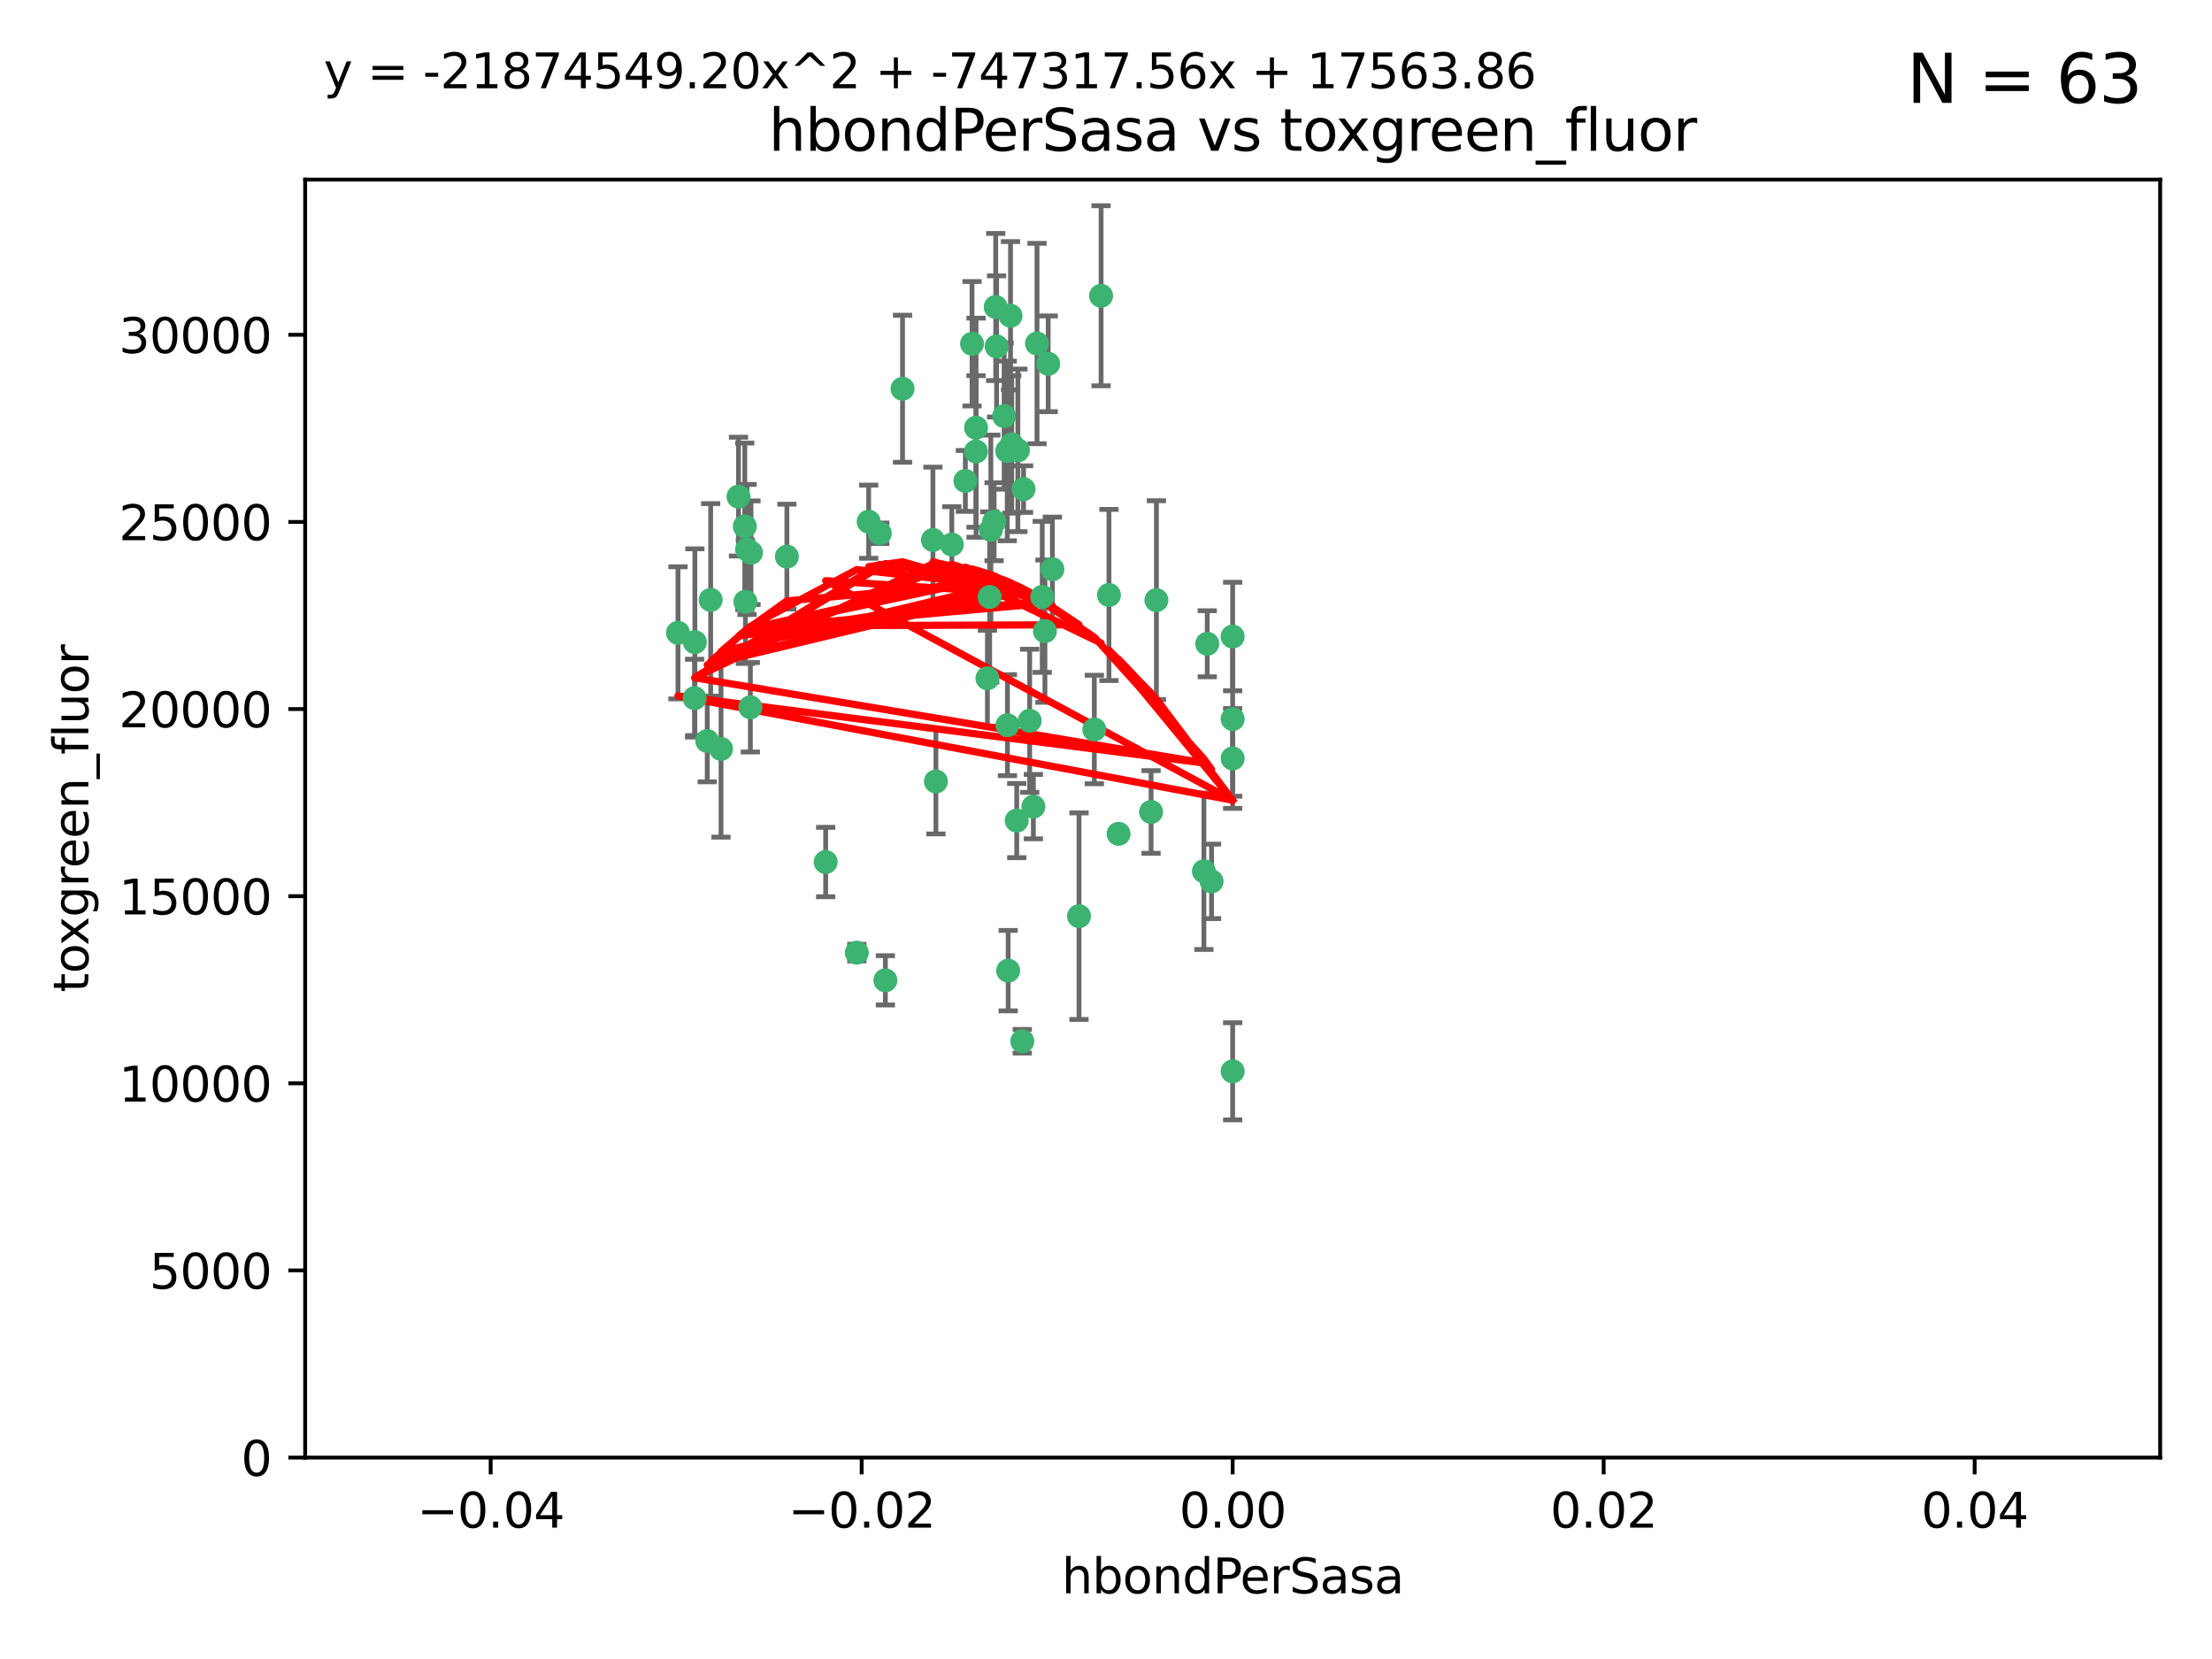<?xml version="1.0" encoding="utf-8" standalone="no"?>
<!DOCTYPE svg PUBLIC "-//W3C//DTD SVG 1.1//EN"
  "http://www.w3.org/Graphics/SVG/1.1/DTD/svg11.dtd">
<svg xmlns:xlink="http://www.w3.org/1999/xlink" width="460.8pt" height="345.6pt" viewBox="0 0 460.8 345.6" xmlns="http://www.w3.org/2000/svg" version="1.1">
 <defs>
  <style type="text/css">*{stroke-linejoin: round; stroke-linecap: butt}</style>
 </defs>
 <g id="figure_1">
  <g id="patch_1">
   <path d="M 0 345.6 
L 460.8 345.6 
L 460.8 0 
L 0 0 
z
" style="fill: #ffffff"/>
  </g>
  <g id="axes_1">
   <g id="patch_2">
    <path d="M 63.571 303.64 
L 450 303.64 
L 450 37.411 
L 63.571 37.411 
z
" style="fill: #ffffff"/>
   </g>
   <g id="PathCollection_1">
    <defs>
     <path id="ma220327f78" d="M 0 1.118 
C 0.297 1.118 0.581 1 0.791 0.791 
C 1 0.581 1.118 0.297 1.118 0 
C 1.118 -0.297 1 -0.581 0.791 -0.791 
C 0.581 -1 0.297 -1.118 0 -1.118 
C -0.297 -1.118 -0.581 -1 -0.791 -0.791 
C -1 -0.581 -1.118 -0.297 -1.118 0 
C -1.118 0.297 -1 0.581 -0.791 0.791 
C -0.581 1 -0.297 1.118 0 1.118 
z
" style="stroke: #3cb371"/>
    </defs>
    <g clip-path="url(#p91a03d8206)">
     <use xlink:href="#ma220327f78" x="207.091" y="108.677" style="fill: #3cb371; stroke: #3cb371"/>
     <use xlink:href="#ma220327f78" x="216.026" y="71.562" style="fill: #3cb371; stroke: #3cb371"/>
     <use xlink:href="#ma220327f78" x="209.184" y="86.676" style="fill: #3cb371; stroke: #3cb371"/>
     <use xlink:href="#ma220327f78" x="217.677" y="131.48" style="fill: #3cb371; stroke: #3cb371"/>
     <use xlink:href="#ma220327f78" x="155.626" y="114.467" style="fill: #3cb371; stroke: #3cb371"/>
     <use xlink:href="#ma220327f78" x="206.411" y="110.38" style="fill: #3cb371; stroke: #3cb371"/>
     <use xlink:href="#ma220327f78" x="203.329" y="89.097" style="fill: #3cb371; stroke: #3cb371"/>
     <use xlink:href="#ma220327f78" x="180.96" y="108.676" style="fill: #3cb371; stroke: #3cb371"/>
     <use xlink:href="#ma220327f78" x="188.017" y="80.98" style="fill: #3cb371; stroke: #3cb371"/>
     <use xlink:href="#ma220327f78" x="218.359" y="75.786" style="fill: #3cb371; stroke: #3cb371"/>
     <use xlink:href="#ma220327f78" x="155.286" y="125.356" style="fill: #3cb371; stroke: #3cb371"/>
     <use xlink:href="#ma220327f78" x="207.613" y="72.167" style="fill: #3cb371; stroke: #3cb371"/>
     <use xlink:href="#ma220327f78" x="203.319" y="94.046" style="fill: #3cb371; stroke: #3cb371"/>
     <use xlink:href="#ma220327f78" x="210.508" y="65.773" style="fill: #3cb371; stroke: #3cb371"/>
     <use xlink:href="#ma220327f78" x="150.202" y="156.019" style="fill: #3cb371; stroke: #3cb371"/>
     <use xlink:href="#ma220327f78" x="156.315" y="147.335" style="fill: #3cb371; stroke: #3cb371"/>
     <use xlink:href="#ma220327f78" x="148.044" y="124.965" style="fill: #3cb371; stroke: #3cb371"/>
     <use xlink:href="#ma220327f78" x="198.284" y="113.441" style="fill: #3cb371; stroke: #3cb371"/>
     <use xlink:href="#ma220327f78" x="209.828" y="93.933" style="fill: #3cb371; stroke: #3cb371"/>
     <use xlink:href="#ma220327f78" x="163.922" y="115.953" style="fill: #3cb371; stroke: #3cb371"/>
     <use xlink:href="#ma220327f78" x="155.154" y="109.646" style="fill: #3cb371; stroke: #3cb371"/>
     <use xlink:href="#ma220327f78" x="153.844" y="103.453" style="fill: #3cb371; stroke: #3cb371"/>
     <use xlink:href="#ma220327f78" x="214.498" y="150.153" style="fill: #3cb371; stroke: #3cb371"/>
     <use xlink:href="#ma220327f78" x="212.043" y="93.812" style="fill: #3cb371; stroke: #3cb371"/>
     <use xlink:href="#ma220327f78" x="206.164" y="124.367" style="fill: #3cb371; stroke: #3cb371"/>
     <use xlink:href="#ma220327f78" x="211.807" y="170.94" style="fill: #3cb371; stroke: #3cb371"/>
     <use xlink:href="#ma220327f78" x="201.107" y="100.184" style="fill: #3cb371; stroke: #3cb371"/>
     <use xlink:href="#ma220327f78" x="219.231" y="118.577" style="fill: #3cb371; stroke: #3cb371"/>
     <use xlink:href="#ma220327f78" x="210.768" y="92.588" style="fill: #3cb371; stroke: #3cb371"/>
     <use xlink:href="#ma220327f78" x="147.329" y="154.361" style="fill: #3cb371; stroke: #3cb371"/>
     <use xlink:href="#ma220327f78" x="213.226" y="101.886" style="fill: #3cb371; stroke: #3cb371"/>
     <use xlink:href="#ma220327f78" x="217.118" y="124.337" style="fill: #3cb371; stroke: #3cb371"/>
     <use xlink:href="#ma220327f78" x="207.427" y="63.953" style="fill: #3cb371; stroke: #3cb371"/>
     <use xlink:href="#ma220327f78" x="202.496" y="71.61" style="fill: #3cb371; stroke: #3cb371"/>
     <use xlink:href="#ma220327f78" x="209.868" y="151.067" style="fill: #3cb371; stroke: #3cb371"/>
     <use xlink:href="#ma220327f78" x="210.018" y="202.203" style="fill: #3cb371; stroke: #3cb371"/>
     <use xlink:href="#ma220327f78" x="184.442" y="204.22" style="fill: #3cb371; stroke: #3cb371"/>
     <use xlink:href="#ma220327f78" x="144.756" y="133.776" style="fill: #3cb371; stroke: #3cb371"/>
     <use xlink:href="#ma220327f78" x="183.273" y="111.087" style="fill: #3cb371; stroke: #3cb371"/>
     <use xlink:href="#ma220327f78" x="205.698" y="141.297" style="fill: #3cb371; stroke: #3cb371"/>
     <use xlink:href="#ma220327f78" x="194.344" y="112.487" style="fill: #3cb371; stroke: #3cb371"/>
     <use xlink:href="#ma220327f78" x="229.376" y="61.614" style="fill: #3cb371; stroke: #3cb371"/>
     <use xlink:href="#ma220327f78" x="194.968" y="162.792" style="fill: #3cb371; stroke: #3cb371"/>
     <use xlink:href="#ma220327f78" x="144.699" y="145.439" style="fill: #3cb371; stroke: #3cb371"/>
     <use xlink:href="#ma220327f78" x="251.49" y="134.104" style="fill: #3cb371; stroke: #3cb371"/>
     <use xlink:href="#ma220327f78" x="141.236" y="131.829" style="fill: #3cb371; stroke: #3cb371"/>
     <use xlink:href="#ma220327f78" x="256.786" y="132.603" style="fill: #3cb371; stroke: #3cb371"/>
     <use xlink:href="#ma220327f78" x="172.003" y="179.579" style="fill: #3cb371; stroke: #3cb371"/>
     <use xlink:href="#ma220327f78" x="215.269" y="168.036" style="fill: #3cb371; stroke: #3cb371"/>
     <use xlink:href="#ma220327f78" x="224.78" y="190.856" style="fill: #3cb371; stroke: #3cb371"/>
     <use xlink:href="#ma220327f78" x="156.447" y="115.142" style="fill: #3cb371; stroke: #3cb371"/>
     <use xlink:href="#ma220327f78" x="178.492" y="198.449" style="fill: #3cb371; stroke: #3cb371"/>
     <use xlink:href="#ma220327f78" x="212.966" y="216.908" style="fill: #3cb371; stroke: #3cb371"/>
     <use xlink:href="#ma220327f78" x="227.97" y="151.97" style="fill: #3cb371; stroke: #3cb371"/>
     <use xlink:href="#ma220327f78" x="250.795" y="181.494" style="fill: #3cb371; stroke: #3cb371"/>
     <use xlink:href="#ma220327f78" x="252.392" y="183.606" style="fill: #3cb371; stroke: #3cb371"/>
     <use xlink:href="#ma220327f78" x="233.017" y="173.704" style="fill: #3cb371; stroke: #3cb371"/>
     <use xlink:href="#ma220327f78" x="240.902" y="125.024" style="fill: #3cb371; stroke: #3cb371"/>
     <use xlink:href="#ma220327f78" x="256.786" y="223.176" style="fill: #3cb371; stroke: #3cb371"/>
     <use xlink:href="#ma220327f78" x="256.786" y="149.795" style="fill: #3cb371; stroke: #3cb371"/>
     <use xlink:href="#ma220327f78" x="231.015" y="123.943" style="fill: #3cb371; stroke: #3cb371"/>
     <use xlink:href="#ma220327f78" x="239.788" y="169.147" style="fill: #3cb371; stroke: #3cb371"/>
     <use xlink:href="#ma220327f78" x="256.786" y="157.999" style="fill: #3cb371; stroke: #3cb371"/>
    </g>
   </g>
   <g id="matplotlib.axis_1">
    <g id="xtick_1">
     <g id="line2d_1">
      <defs>
       <path id="m012c0d1132" d="M 0 0 
L 0 3.5 
" style="stroke: #000000; stroke-width: 0.8"/>
      </defs>
      <g>
       <use xlink:href="#m012c0d1132" x="102.214" y="303.64" style="stroke: #000000; stroke-width: 0.8"/>
      </g>
     </g>
     <g id="text_1">
      <!-- −0.04 -->
      <g transform="translate(86.891 318.238)scale(0.1 -0.1)">
       <defs>
        <path id="DejaVuSans-2212" d="M 678 2272 
L 4684 2272 
L 4684 1741 
L 678 1741 
L 678 2272 
z
" transform="scale(0.016)"/>
        <path id="DejaVuSans-30" d="M 2034 4250 
Q 1547 4250 1301 3770 
Q 1056 3291 1056 2328 
Q 1056 1369 1301 889 
Q 1547 409 2034 409 
Q 2525 409 2770 889 
Q 3016 1369 3016 2328 
Q 3016 3291 2770 3770 
Q 2525 4250 2034 4250 
z
M 2034 4750 
Q 2819 4750 3233 4129 
Q 3647 3509 3647 2328 
Q 3647 1150 3233 529 
Q 2819 -91 2034 -91 
Q 1250 -91 836 529 
Q 422 1150 422 2328 
Q 422 3509 836 4129 
Q 1250 4750 2034 4750 
z
" transform="scale(0.016)"/>
        <path id="DejaVuSans-2e" d="M 684 794 
L 1344 794 
L 1344 0 
L 684 0 
L 684 794 
z
" transform="scale(0.016)"/>
        <path id="DejaVuSans-34" d="M 2419 4116 
L 825 1625 
L 2419 1625 
L 2419 4116 
z
M 2253 4666 
L 3047 4666 
L 3047 1625 
L 3713 1625 
L 3713 1100 
L 3047 1100 
L 3047 0 
L 2419 0 
L 2419 1100 
L 313 1100 
L 313 1709 
L 2253 4666 
z
" transform="scale(0.016)"/>
       </defs>
       <use xlink:href="#DejaVuSans-2212"/>
       <use xlink:href="#DejaVuSans-30" x="83.789"/>
       <use xlink:href="#DejaVuSans-2e" x="147.412"/>
       <use xlink:href="#DejaVuSans-30" x="179.199"/>
       <use xlink:href="#DejaVuSans-34" x="242.822"/>
      </g>
     </g>
    </g>
    <g id="xtick_2">
     <g id="line2d_2">
      <g>
       <use xlink:href="#m012c0d1132" x="179.5" y="303.64" style="stroke: #000000; stroke-width: 0.8"/>
      </g>
     </g>
     <g id="text_2">
      <!-- −0.02 -->
      <g transform="translate(164.177 318.238)scale(0.1 -0.1)">
       <defs>
        <path id="DejaVuSans-32" d="M 1228 531 
L 3431 531 
L 3431 0 
L 469 0 
L 469 531 
Q 828 903 1448 1529 
Q 2069 2156 2228 2338 
Q 2531 2678 2651 2914 
Q 2772 3150 2772 3378 
Q 2772 3750 2511 3984 
Q 2250 4219 1831 4219 
Q 1534 4219 1204 4116 
Q 875 4013 500 3803 
L 500 4441 
Q 881 4594 1212 4672 
Q 1544 4750 1819 4750 
Q 2544 4750 2975 4387 
Q 3406 4025 3406 3419 
Q 3406 3131 3298 2873 
Q 3191 2616 2906 2266 
Q 2828 2175 2409 1742 
Q 1991 1309 1228 531 
z
" transform="scale(0.016)"/>
       </defs>
       <use xlink:href="#DejaVuSans-2212"/>
       <use xlink:href="#DejaVuSans-30" x="83.789"/>
       <use xlink:href="#DejaVuSans-2e" x="147.412"/>
       <use xlink:href="#DejaVuSans-30" x="179.199"/>
       <use xlink:href="#DejaVuSans-32" x="242.822"/>
      </g>
     </g>
    </g>
    <g id="xtick_3">
     <g id="line2d_3">
      <g>
       <use xlink:href="#m012c0d1132" x="256.786" y="303.64" style="stroke: #000000; stroke-width: 0.8"/>
      </g>
     </g>
     <g id="text_3">
      <!-- 0.00 -->
      <g transform="translate(245.653 318.238)scale(0.1 -0.1)">
       <use xlink:href="#DejaVuSans-30"/>
       <use xlink:href="#DejaVuSans-2e" x="63.623"/>
       <use xlink:href="#DejaVuSans-30" x="95.41"/>
       <use xlink:href="#DejaVuSans-30" x="159.033"/>
      </g>
     </g>
    </g>
    <g id="xtick_4">
     <g id="line2d_4">
      <g>
       <use xlink:href="#m012c0d1132" x="334.071" y="303.64" style="stroke: #000000; stroke-width: 0.8"/>
      </g>
     </g>
     <g id="text_4">
      <!-- 0.02 -->
      <g transform="translate(322.939 318.238)scale(0.1 -0.1)">
       <use xlink:href="#DejaVuSans-30"/>
       <use xlink:href="#DejaVuSans-2e" x="63.623"/>
       <use xlink:href="#DejaVuSans-30" x="95.41"/>
       <use xlink:href="#DejaVuSans-32" x="159.033"/>
      </g>
     </g>
    </g>
    <g id="xtick_5">
     <g id="line2d_5">
      <g>
       <use xlink:href="#m012c0d1132" x="411.357" y="303.64" style="stroke: #000000; stroke-width: 0.8"/>
      </g>
     </g>
     <g id="text_5">
      <!-- 0.04 -->
      <g transform="translate(400.224 318.238)scale(0.1 -0.1)">
       <use xlink:href="#DejaVuSans-30"/>
       <use xlink:href="#DejaVuSans-2e" x="63.623"/>
       <use xlink:href="#DejaVuSans-30" x="95.41"/>
       <use xlink:href="#DejaVuSans-34" x="159.033"/>
      </g>
     </g>
    </g>
    <g id="text_6">
     <!-- hbondPerSasa -->
     <g transform="translate(221.168 331.917)scale(0.1 -0.1)">
      <defs>
       <path id="DejaVuSans-68" d="M 3513 2113 
L 3513 0 
L 2938 0 
L 2938 2094 
Q 2938 2591 2744 2837 
Q 2550 3084 2163 3084 
Q 1697 3084 1428 2787 
Q 1159 2491 1159 1978 
L 1159 0 
L 581 0 
L 581 4863 
L 1159 4863 
L 1159 2956 
Q 1366 3272 1645 3428 
Q 1925 3584 2291 3584 
Q 2894 3584 3203 3211 
Q 3513 2838 3513 2113 
z
" transform="scale(0.016)"/>
       <path id="DejaVuSans-62" d="M 3116 1747 
Q 3116 2381 2855 2742 
Q 2594 3103 2138 3103 
Q 1681 3103 1420 2742 
Q 1159 2381 1159 1747 
Q 1159 1113 1420 752 
Q 1681 391 2138 391 
Q 2594 391 2855 752 
Q 3116 1113 3116 1747 
z
M 1159 2969 
Q 1341 3281 1617 3432 
Q 1894 3584 2278 3584 
Q 2916 3584 3314 3078 
Q 3713 2572 3713 1747 
Q 3713 922 3314 415 
Q 2916 -91 2278 -91 
Q 1894 -91 1617 61 
Q 1341 213 1159 525 
L 1159 0 
L 581 0 
L 581 4863 
L 1159 4863 
L 1159 2969 
z
" transform="scale(0.016)"/>
       <path id="DejaVuSans-6f" d="M 1959 3097 
Q 1497 3097 1228 2736 
Q 959 2375 959 1747 
Q 959 1119 1226 758 
Q 1494 397 1959 397 
Q 2419 397 2687 759 
Q 2956 1122 2956 1747 
Q 2956 2369 2687 2733 
Q 2419 3097 1959 3097 
z
M 1959 3584 
Q 2709 3584 3137 3096 
Q 3566 2609 3566 1747 
Q 3566 888 3137 398 
Q 2709 -91 1959 -91 
Q 1206 -91 779 398 
Q 353 888 353 1747 
Q 353 2609 779 3096 
Q 1206 3584 1959 3584 
z
" transform="scale(0.016)"/>
       <path id="DejaVuSans-6e" d="M 3513 2113 
L 3513 0 
L 2938 0 
L 2938 2094 
Q 2938 2591 2744 2837 
Q 2550 3084 2163 3084 
Q 1697 3084 1428 2787 
Q 1159 2491 1159 1978 
L 1159 0 
L 581 0 
L 581 3500 
L 1159 3500 
L 1159 2956 
Q 1366 3272 1645 3428 
Q 1925 3584 2291 3584 
Q 2894 3584 3203 3211 
Q 3513 2838 3513 2113 
z
" transform="scale(0.016)"/>
       <path id="DejaVuSans-64" d="M 2906 2969 
L 2906 4863 
L 3481 4863 
L 3481 0 
L 2906 0 
L 2906 525 
Q 2725 213 2448 61 
Q 2172 -91 1784 -91 
Q 1150 -91 751 415 
Q 353 922 353 1747 
Q 353 2572 751 3078 
Q 1150 3584 1784 3584 
Q 2172 3584 2448 3432 
Q 2725 3281 2906 2969 
z
M 947 1747 
Q 947 1113 1208 752 
Q 1469 391 1925 391 
Q 2381 391 2643 752 
Q 2906 1113 2906 1747 
Q 2906 2381 2643 2742 
Q 2381 3103 1925 3103 
Q 1469 3103 1208 2742 
Q 947 2381 947 1747 
z
" transform="scale(0.016)"/>
       <path id="DejaVuSans-50" d="M 1259 4147 
L 1259 2394 
L 2053 2394 
Q 2494 2394 2734 2622 
Q 2975 2850 2975 3272 
Q 2975 3691 2734 3919 
Q 2494 4147 2053 4147 
L 1259 4147 
z
M 628 4666 
L 2053 4666 
Q 2838 4666 3239 4311 
Q 3641 3956 3641 3272 
Q 3641 2581 3239 2228 
Q 2838 1875 2053 1875 
L 1259 1875 
L 1259 0 
L 628 0 
L 628 4666 
z
" transform="scale(0.016)"/>
       <path id="DejaVuSans-65" d="M 3597 1894 
L 3597 1613 
L 953 1613 
Q 991 1019 1311 708 
Q 1631 397 2203 397 
Q 2534 397 2845 478 
Q 3156 559 3463 722 
L 3463 178 
Q 3153 47 2828 -22 
Q 2503 -91 2169 -91 
Q 1331 -91 842 396 
Q 353 884 353 1716 
Q 353 2575 817 3079 
Q 1281 3584 2069 3584 
Q 2775 3584 3186 3129 
Q 3597 2675 3597 1894 
z
M 3022 2063 
Q 3016 2534 2758 2815 
Q 2500 3097 2075 3097 
Q 1594 3097 1305 2825 
Q 1016 2553 972 2059 
L 3022 2063 
z
" transform="scale(0.016)"/>
       <path id="DejaVuSans-72" d="M 2631 2963 
Q 2534 3019 2420 3045 
Q 2306 3072 2169 3072 
Q 1681 3072 1420 2755 
Q 1159 2438 1159 1844 
L 1159 0 
L 581 0 
L 581 3500 
L 1159 3500 
L 1159 2956 
Q 1341 3275 1631 3429 
Q 1922 3584 2338 3584 
Q 2397 3584 2469 3576 
Q 2541 3569 2628 3553 
L 2631 2963 
z
" transform="scale(0.016)"/>
       <path id="DejaVuSans-53" d="M 3425 4513 
L 3425 3897 
Q 3066 4069 2747 4153 
Q 2428 4238 2131 4238 
Q 1616 4238 1336 4038 
Q 1056 3838 1056 3469 
Q 1056 3159 1242 3001 
Q 1428 2844 1947 2747 
L 2328 2669 
Q 3034 2534 3370 2195 
Q 3706 1856 3706 1288 
Q 3706 609 3251 259 
Q 2797 -91 1919 -91 
Q 1588 -91 1214 -16 
Q 841 59 441 206 
L 441 856 
Q 825 641 1194 531 
Q 1563 422 1919 422 
Q 2459 422 2753 634 
Q 3047 847 3047 1241 
Q 3047 1584 2836 1778 
Q 2625 1972 2144 2069 
L 1759 2144 
Q 1053 2284 737 2584 
Q 422 2884 422 3419 
Q 422 4038 858 4394 
Q 1294 4750 2059 4750 
Q 2388 4750 2728 4690 
Q 3069 4631 3425 4513 
z
" transform="scale(0.016)"/>
       <path id="DejaVuSans-61" d="M 2194 1759 
Q 1497 1759 1228 1600 
Q 959 1441 959 1056 
Q 959 750 1161 570 
Q 1363 391 1709 391 
Q 2188 391 2477 730 
Q 2766 1069 2766 1631 
L 2766 1759 
L 2194 1759 
z
M 3341 1997 
L 3341 0 
L 2766 0 
L 2766 531 
Q 2569 213 2275 61 
Q 1981 -91 1556 -91 
Q 1019 -91 701 211 
Q 384 513 384 1019 
Q 384 1609 779 1909 
Q 1175 2209 1959 2209 
L 2766 2209 
L 2766 2266 
Q 2766 2663 2505 2880 
Q 2244 3097 1772 3097 
Q 1472 3097 1187 3025 
Q 903 2953 641 2809 
L 641 3341 
Q 956 3463 1253 3523 
Q 1550 3584 1831 3584 
Q 2591 3584 2966 3190 
Q 3341 2797 3341 1997 
z
" transform="scale(0.016)"/>
       <path id="DejaVuSans-73" d="M 2834 3397 
L 2834 2853 
Q 2591 2978 2328 3040 
Q 2066 3103 1784 3103 
Q 1356 3103 1142 2972 
Q 928 2841 928 2578 
Q 928 2378 1081 2264 
Q 1234 2150 1697 2047 
L 1894 2003 
Q 2506 1872 2764 1633 
Q 3022 1394 3022 966 
Q 3022 478 2636 193 
Q 2250 -91 1575 -91 
Q 1294 -91 989 -36 
Q 684 19 347 128 
L 347 722 
Q 666 556 975 473 
Q 1284 391 1588 391 
Q 1994 391 2212 530 
Q 2431 669 2431 922 
Q 2431 1156 2273 1281 
Q 2116 1406 1581 1522 
L 1381 1569 
Q 847 1681 609 1914 
Q 372 2147 372 2553 
Q 372 3047 722 3315 
Q 1072 3584 1716 3584 
Q 2034 3584 2315 3537 
Q 2597 3491 2834 3397 
z
" transform="scale(0.016)"/>
      </defs>
      <use xlink:href="#DejaVuSans-68"/>
      <use xlink:href="#DejaVuSans-62" x="63.379"/>
      <use xlink:href="#DejaVuSans-6f" x="126.855"/>
      <use xlink:href="#DejaVuSans-6e" x="188.037"/>
      <use xlink:href="#DejaVuSans-64" x="251.416"/>
      <use xlink:href="#DejaVuSans-50" x="314.893"/>
      <use xlink:href="#DejaVuSans-65" x="371.57"/>
      <use xlink:href="#DejaVuSans-72" x="433.094"/>
      <use xlink:href="#DejaVuSans-53" x="474.207"/>
      <use xlink:href="#DejaVuSans-61" x="537.684"/>
      <use xlink:href="#DejaVuSans-73" x="598.963"/>
      <use xlink:href="#DejaVuSans-61" x="651.062"/>
     </g>
    </g>
   </g>
   <g id="matplotlib.axis_2">
    <g id="ytick_1">
     <g id="line2d_6">
      <defs>
       <path id="m61d5df1079" d="M 0 0 
L -3.5 0 
" style="stroke: #000000; stroke-width: 0.8"/>
      </defs>
      <g>
       <use xlink:href="#m61d5df1079" x="63.571" y="303.64" style="stroke: #000000; stroke-width: 0.8"/>
      </g>
     </g>
     <g id="text_7">
      <!-- 0 -->
      <g transform="translate(50.209 307.439)scale(0.1 -0.1)">
       <use xlink:href="#DejaVuSans-30"/>
      </g>
     </g>
    </g>
    <g id="ytick_2">
     <g id="line2d_7">
      <g>
       <use xlink:href="#m61d5df1079" x="63.571" y="264.657" style="stroke: #000000; stroke-width: 0.8"/>
      </g>
     </g>
     <g id="text_8">
      <!-- 5000 -->
      <g transform="translate(31.121 268.457)scale(0.1 -0.1)">
       <defs>
        <path id="DejaVuSans-35" d="M 691 4666 
L 3169 4666 
L 3169 4134 
L 1269 4134 
L 1269 2991 
Q 1406 3038 1543 3061 
Q 1681 3084 1819 3084 
Q 2600 3084 3056 2656 
Q 3513 2228 3513 1497 
Q 3513 744 3044 326 
Q 2575 -91 1722 -91 
Q 1428 -91 1123 -41 
Q 819 9 494 109 
L 494 744 
Q 775 591 1075 516 
Q 1375 441 1709 441 
Q 2250 441 2565 725 
Q 2881 1009 2881 1497 
Q 2881 1984 2565 2268 
Q 2250 2553 1709 2553 
Q 1456 2553 1204 2497 
Q 953 2441 691 2322 
L 691 4666 
z
" transform="scale(0.016)"/>
       </defs>
       <use xlink:href="#DejaVuSans-35"/>
       <use xlink:href="#DejaVuSans-30" x="63.623"/>
       <use xlink:href="#DejaVuSans-30" x="127.246"/>
       <use xlink:href="#DejaVuSans-30" x="190.869"/>
      </g>
     </g>
    </g>
    <g id="ytick_3">
     <g id="line2d_8">
      <g>
       <use xlink:href="#m61d5df1079" x="63.571" y="225.675" style="stroke: #000000; stroke-width: 0.8"/>
      </g>
     </g>
     <g id="text_9">
      <!-- 10000 -->
      <g transform="translate(24.759 229.474)scale(0.1 -0.1)">
       <defs>
        <path id="DejaVuSans-31" d="M 794 531 
L 1825 531 
L 1825 4091 
L 703 3866 
L 703 4441 
L 1819 4666 
L 2450 4666 
L 2450 531 
L 3481 531 
L 3481 0 
L 794 0 
L 794 531 
z
" transform="scale(0.016)"/>
       </defs>
       <use xlink:href="#DejaVuSans-31"/>
       <use xlink:href="#DejaVuSans-30" x="63.623"/>
       <use xlink:href="#DejaVuSans-30" x="127.246"/>
       <use xlink:href="#DejaVuSans-30" x="190.869"/>
       <use xlink:href="#DejaVuSans-30" x="254.492"/>
      </g>
     </g>
    </g>
    <g id="ytick_4">
     <g id="line2d_9">
      <g>
       <use xlink:href="#m61d5df1079" x="63.571" y="186.692" style="stroke: #000000; stroke-width: 0.8"/>
      </g>
     </g>
     <g id="text_10">
      <!-- 15000 -->
      <g transform="translate(24.759 190.492)scale(0.1 -0.1)">
       <use xlink:href="#DejaVuSans-31"/>
       <use xlink:href="#DejaVuSans-35" x="63.623"/>
       <use xlink:href="#DejaVuSans-30" x="127.246"/>
       <use xlink:href="#DejaVuSans-30" x="190.869"/>
       <use xlink:href="#DejaVuSans-30" x="254.492"/>
      </g>
     </g>
    </g>
    <g id="ytick_5">
     <g id="line2d_10">
      <g>
       <use xlink:href="#m61d5df1079" x="63.571" y="147.71" style="stroke: #000000; stroke-width: 0.8"/>
      </g>
     </g>
     <g id="text_11">
      <!-- 20000 -->
      <g transform="translate(24.759 151.509)scale(0.1 -0.1)">
       <use xlink:href="#DejaVuSans-32"/>
       <use xlink:href="#DejaVuSans-30" x="63.623"/>
       <use xlink:href="#DejaVuSans-30" x="127.246"/>
       <use xlink:href="#DejaVuSans-30" x="190.869"/>
       <use xlink:href="#DejaVuSans-30" x="254.492"/>
      </g>
     </g>
    </g>
    <g id="ytick_6">
     <g id="line2d_11">
      <g>
       <use xlink:href="#m61d5df1079" x="63.571" y="108.727" style="stroke: #000000; stroke-width: 0.8"/>
      </g>
     </g>
     <g id="text_12">
      <!-- 25000 -->
      <g transform="translate(24.759 112.527)scale(0.1 -0.1)">
       <use xlink:href="#DejaVuSans-32"/>
       <use xlink:href="#DejaVuSans-35" x="63.623"/>
       <use xlink:href="#DejaVuSans-30" x="127.246"/>
       <use xlink:href="#DejaVuSans-30" x="190.869"/>
       <use xlink:href="#DejaVuSans-30" x="254.492"/>
      </g>
     </g>
    </g>
    <g id="ytick_7">
     <g id="line2d_12">
      <g>
       <use xlink:href="#m61d5df1079" x="63.571" y="69.745" style="stroke: #000000; stroke-width: 0.8"/>
      </g>
     </g>
     <g id="text_13">
      <!-- 30000 -->
      <g transform="translate(24.759 73.544)scale(0.1 -0.1)">
       <defs>
        <path id="DejaVuSans-33" d="M 2597 2516 
Q 3050 2419 3304 2112 
Q 3559 1806 3559 1356 
Q 3559 666 3084 287 
Q 2609 -91 1734 -91 
Q 1441 -91 1130 -33 
Q 819 25 488 141 
L 488 750 
Q 750 597 1062 519 
Q 1375 441 1716 441 
Q 2309 441 2620 675 
Q 2931 909 2931 1356 
Q 2931 1769 2642 2001 
Q 2353 2234 1838 2234 
L 1294 2234 
L 1294 2753 
L 1863 2753 
Q 2328 2753 2575 2939 
Q 2822 3125 2822 3475 
Q 2822 3834 2567 4026 
Q 2313 4219 1838 4219 
Q 1578 4219 1281 4162 
Q 984 4106 628 3988 
L 628 4550 
Q 988 4650 1302 4700 
Q 1616 4750 1894 4750 
Q 2613 4750 3031 4423 
Q 3450 4097 3450 3541 
Q 3450 3153 3228 2886 
Q 3006 2619 2597 2516 
z
" transform="scale(0.016)"/>
       </defs>
       <use xlink:href="#DejaVuSans-33"/>
       <use xlink:href="#DejaVuSans-30" x="63.623"/>
       <use xlink:href="#DejaVuSans-30" x="127.246"/>
       <use xlink:href="#DejaVuSans-30" x="190.869"/>
       <use xlink:href="#DejaVuSans-30" x="254.492"/>
      </g>
     </g>
    </g>
    <g id="text_14">
     <!-- toxgreen_fluor -->
     <g transform="translate(18.401 206.72)rotate(-90)scale(0.1 -0.1)">
      <defs>
       <path id="DejaVuSans-74" d="M 1172 4494 
L 1172 3500 
L 2356 3500 
L 2356 3053 
L 1172 3053 
L 1172 1153 
Q 1172 725 1289 603 
Q 1406 481 1766 481 
L 2356 481 
L 2356 0 
L 1766 0 
Q 1100 0 847 248 
Q 594 497 594 1153 
L 594 3053 
L 172 3053 
L 172 3500 
L 594 3500 
L 594 4494 
L 1172 4494 
z
" transform="scale(0.016)"/>
       <path id="DejaVuSans-78" d="M 3513 3500 
L 2247 1797 
L 3578 0 
L 2900 0 
L 1881 1375 
L 863 0 
L 184 0 
L 1544 1831 
L 300 3500 
L 978 3500 
L 1906 2253 
L 2834 3500 
L 3513 3500 
z
" transform="scale(0.016)"/>
       <path id="DejaVuSans-67" d="M 2906 1791 
Q 2906 2416 2648 2759 
Q 2391 3103 1925 3103 
Q 1463 3103 1205 2759 
Q 947 2416 947 1791 
Q 947 1169 1205 825 
Q 1463 481 1925 481 
Q 2391 481 2648 825 
Q 2906 1169 2906 1791 
z
M 3481 434 
Q 3481 -459 3084 -895 
Q 2688 -1331 1869 -1331 
Q 1566 -1331 1297 -1286 
Q 1028 -1241 775 -1147 
L 775 -588 
Q 1028 -725 1275 -790 
Q 1522 -856 1778 -856 
Q 2344 -856 2625 -561 
Q 2906 -266 2906 331 
L 2906 616 
Q 2728 306 2450 153 
Q 2172 0 1784 0 
Q 1141 0 747 490 
Q 353 981 353 1791 
Q 353 2603 747 3093 
Q 1141 3584 1784 3584 
Q 2172 3584 2450 3431 
Q 2728 3278 2906 2969 
L 2906 3500 
L 3481 3500 
L 3481 434 
z
" transform="scale(0.016)"/>
       <path id="DejaVuSans-5f" d="M 3263 -1063 
L 3263 -1509 
L -63 -1509 
L -63 -1063 
L 3263 -1063 
z
" transform="scale(0.016)"/>
       <path id="DejaVuSans-66" d="M 2375 4863 
L 2375 4384 
L 1825 4384 
Q 1516 4384 1395 4259 
Q 1275 4134 1275 3809 
L 1275 3500 
L 2222 3500 
L 2222 3053 
L 1275 3053 
L 1275 0 
L 697 0 
L 697 3053 
L 147 3053 
L 147 3500 
L 697 3500 
L 697 3744 
Q 697 4328 969 4595 
Q 1241 4863 1831 4863 
L 2375 4863 
z
" transform="scale(0.016)"/>
       <path id="DejaVuSans-6c" d="M 603 4863 
L 1178 4863 
L 1178 0 
L 603 0 
L 603 4863 
z
" transform="scale(0.016)"/>
       <path id="DejaVuSans-75" d="M 544 1381 
L 544 3500 
L 1119 3500 
L 1119 1403 
Q 1119 906 1312 657 
Q 1506 409 1894 409 
Q 2359 409 2629 706 
Q 2900 1003 2900 1516 
L 2900 3500 
L 3475 3500 
L 3475 0 
L 2900 0 
L 2900 538 
Q 2691 219 2414 64 
Q 2138 -91 1772 -91 
Q 1169 -91 856 284 
Q 544 659 544 1381 
z
M 1991 3584 
L 1991 3584 
z
" transform="scale(0.016)"/>
      </defs>
      <use xlink:href="#DejaVuSans-74"/>
      <use xlink:href="#DejaVuSans-6f" x="39.209"/>
      <use xlink:href="#DejaVuSans-78" x="97.266"/>
      <use xlink:href="#DejaVuSans-67" x="156.445"/>
      <use xlink:href="#DejaVuSans-72" x="219.922"/>
      <use xlink:href="#DejaVuSans-65" x="258.785"/>
      <use xlink:href="#DejaVuSans-65" x="320.309"/>
      <use xlink:href="#DejaVuSans-6e" x="381.832"/>
      <use xlink:href="#DejaVuSans-5f" x="445.211"/>
      <use xlink:href="#DejaVuSans-66" x="495.211"/>
      <use xlink:href="#DejaVuSans-6c" x="530.416"/>
      <use xlink:href="#DejaVuSans-75" x="558.199"/>
      <use xlink:href="#DejaVuSans-6f" x="621.578"/>
      <use xlink:href="#DejaVuSans-72" x="682.76"/>
     </g>
    </g>
   </g>
   <g id="LineCollection_1">
    <path d="M 207.091 116.797 
L 207.091 100.557 
" clip-path="url(#p91a03d8206)" style="fill: none; stroke: #696969"/>
    <path d="M 216.026 92.434 
L 216.026 50.691 
" clip-path="url(#p91a03d8206)" style="fill: none; stroke: #696969"/>
    <path d="M 209.184 101.908 
L 209.184 71.444 
" clip-path="url(#p91a03d8206)" style="fill: none; stroke: #696969"/>
    <path d="M 217.677 146.307 
L 217.677 116.654 
" clip-path="url(#p91a03d8206)" style="fill: none; stroke: #696969"/>
    <path d="M 155.626 128.017 
L 155.626 100.917 
" clip-path="url(#p91a03d8206)" style="fill: none; stroke: #696969"/>
    <path d="M 206.411 130.124 
L 206.411 90.636 
" clip-path="url(#p91a03d8206)" style="fill: none; stroke: #696969"/>
    <path d="M 203.329 111.917 
L 203.329 66.277 
" clip-path="url(#p91a03d8206)" style="fill: none; stroke: #696969"/>
    <path d="M 180.96 116.296 
L 180.96 101.057 
" clip-path="url(#p91a03d8206)" style="fill: none; stroke: #696969"/>
    <path d="M 188.017 96.292 
L 188.017 65.668 
" clip-path="url(#p91a03d8206)" style="fill: none; stroke: #696969"/>
    <path d="M 218.359 85.756 
L 218.359 65.815 
" clip-path="url(#p91a03d8206)" style="fill: none; stroke: #696969"/>
    <path d="M 155.286 138.211 
L 155.286 112.501 
" clip-path="url(#p91a03d8206)" style="fill: none; stroke: #696969"/>
    <path d="M 207.613 86.871 
L 207.613 57.463 
" clip-path="url(#p91a03d8206)" style="fill: none; stroke: #696969"/>
    <path d="M 203.319 109.836 
L 203.319 78.257 
" clip-path="url(#p91a03d8206)" style="fill: none; stroke: #696969"/>
    <path d="M 210.508 81.223 
L 210.508 50.323 
" clip-path="url(#p91a03d8206)" style="fill: none; stroke: #696969"/>
    <path d="M 150.202 174.39 
L 150.202 137.647 
" clip-path="url(#p91a03d8206)" style="fill: none; stroke: #696969"/>
    <path d="M 156.315 156.65 
L 156.315 138.02 
" clip-path="url(#p91a03d8206)" style="fill: none; stroke: #696969"/>
    <path d="M 148.044 145.018 
L 148.044 104.912 
" clip-path="url(#p91a03d8206)" style="fill: none; stroke: #696969"/>
    <path d="M 198.284 121.337 
L 198.284 105.546 
" clip-path="url(#p91a03d8206)" style="fill: none; stroke: #696969"/>
    <path d="M 209.828 112.649 
L 209.828 75.218 
" clip-path="url(#p91a03d8206)" style="fill: none; stroke: #696969"/>
    <path d="M 163.922 126.872 
L 163.922 105.035 
" clip-path="url(#p91a03d8206)" style="fill: none; stroke: #696969"/>
    <path d="M 155.154 126.988 
L 155.154 92.305 
" clip-path="url(#p91a03d8206)" style="fill: none; stroke: #696969"/>
    <path d="M 153.844 115.826 
L 153.844 91.08 
" clip-path="url(#p91a03d8206)" style="fill: none; stroke: #696969"/>
    <path d="M 214.498 165.057 
L 214.498 135.25 
" clip-path="url(#p91a03d8206)" style="fill: none; stroke: #696969"/>
    <path d="M 212.043 110.745 
L 212.043 76.878 
" clip-path="url(#p91a03d8206)" style="fill: none; stroke: #696969"/>
    <path d="M 206.164 142.114 
L 206.164 106.621 
" clip-path="url(#p91a03d8206)" style="fill: none; stroke: #696969"/>
    <path d="M 211.807 178.667 
L 211.807 163.212 
" clip-path="url(#p91a03d8206)" style="fill: none; stroke: #696969"/>
    <path d="M 201.107 106.525 
L 201.107 93.844 
" clip-path="url(#p91a03d8206)" style="fill: none; stroke: #696969"/>
    <path d="M 219.231 129.424 
L 219.231 107.731 
" clip-path="url(#p91a03d8206)" style="fill: none; stroke: #696969"/>
    <path d="M 210.768 106.902 
L 210.768 78.274 
" clip-path="url(#p91a03d8206)" style="fill: none; stroke: #696969"/>
    <path d="M 147.329 162.872 
L 147.329 145.85 
" clip-path="url(#p91a03d8206)" style="fill: none; stroke: #696969"/>
    <path d="M 213.226 106.741 
L 213.226 97.032 
" clip-path="url(#p91a03d8206)" style="fill: none; stroke: #696969"/>
    <path d="M 217.118 140.07 
L 217.118 108.604 
" clip-path="url(#p91a03d8206)" style="fill: none; stroke: #696969"/>
    <path d="M 207.427 79.275 
L 207.427 48.63 
" clip-path="url(#p91a03d8206)" style="fill: none; stroke: #696969"/>
    <path d="M 202.496 84.576 
L 202.496 58.645 
" clip-path="url(#p91a03d8206)" style="fill: none; stroke: #696969"/>
    <path d="M 209.868 161.588 
L 209.868 140.547 
" clip-path="url(#p91a03d8206)" style="fill: none; stroke: #696969"/>
    <path d="M 210.018 210.579 
L 210.018 193.826 
" clip-path="url(#p91a03d8206)" style="fill: none; stroke: #696969"/>
    <path d="M 184.442 209.352 
L 184.442 199.087 
" clip-path="url(#p91a03d8206)" style="fill: none; stroke: #696969"/>
    <path d="M 144.756 153.222 
L 144.756 114.33 
" clip-path="url(#p91a03d8206)" style="fill: none; stroke: #696969"/>
    <path d="M 183.273 113.226 
L 183.273 108.949 
" clip-path="url(#p91a03d8206)" style="fill: none; stroke: #696969"/>
    <path d="M 205.698 151.291 
L 205.698 131.303 
" clip-path="url(#p91a03d8206)" style="fill: none; stroke: #696969"/>
    <path d="M 194.344 127.655 
L 194.344 97.319 
" clip-path="url(#p91a03d8206)" style="fill: none; stroke: #696969"/>
    <path d="M 229.376 80.373 
L 229.376 42.855 
" clip-path="url(#p91a03d8206)" style="fill: none; stroke: #696969"/>
    <path d="M 194.968 173.718 
L 194.968 151.865 
" clip-path="url(#p91a03d8206)" style="fill: none; stroke: #696969"/>
    <path d="M 144.699 153.546 
L 144.699 137.331 
" clip-path="url(#p91a03d8206)" style="fill: none; stroke: #696969"/>
    <path d="M 251.49 140.983 
L 251.49 127.226 
" clip-path="url(#p91a03d8206)" style="fill: none; stroke: #696969"/>
    <path d="M 141.236 145.591 
L 141.236 118.067 
" clip-path="url(#p91a03d8206)" style="fill: none; stroke: #696969"/>
    <path d="M 256.786 143.904 
L 256.786 121.303 
" clip-path="url(#p91a03d8206)" style="fill: none; stroke: #696969"/>
    <path d="M 172.003 186.808 
L 172.003 172.35 
" clip-path="url(#p91a03d8206)" style="fill: none; stroke: #696969"/>
    <path d="M 215.269 174.742 
L 215.269 161.329 
" clip-path="url(#p91a03d8206)" style="fill: none; stroke: #696969"/>
    <path d="M 224.78 212.373 
L 224.78 169.339 
" clip-path="url(#p91a03d8206)" style="fill: none; stroke: #696969"/>
    <path d="M 156.447 125.941 
L 156.447 104.342 
" clip-path="url(#p91a03d8206)" style="fill: none; stroke: #696969"/>
    <path d="M 178.492 200.192 
L 178.492 196.706 
" clip-path="url(#p91a03d8206)" style="fill: none; stroke: #696969"/>
    <path d="M 212.966 219.374 
L 212.966 214.442 
" clip-path="url(#p91a03d8206)" style="fill: none; stroke: #696969"/>
    <path d="M 227.97 163.271 
L 227.97 140.669 
" clip-path="url(#p91a03d8206)" style="fill: none; stroke: #696969"/>
    <path d="M 250.795 197.796 
L 250.795 165.192 
" clip-path="url(#p91a03d8206)" style="fill: none; stroke: #696969"/>
    <path d="M 252.392 191.362 
L 252.392 175.85 
" clip-path="url(#p91a03d8206)" style="fill: none; stroke: #696969"/>
    <path d="M 233.017 174.431 
L 233.017 172.978 
" clip-path="url(#p91a03d8206)" style="fill: none; stroke: #696969"/>
    <path d="M 240.902 145.735 
L 240.902 104.312 
" clip-path="url(#p91a03d8206)" style="fill: none; stroke: #696969"/>
    <path d="M 256.786 233.292 
L 256.786 213.059 
" clip-path="url(#p91a03d8206)" style="fill: none; stroke: #696969"/>
    <path d="M 256.786 165.867 
L 256.786 133.723 
" clip-path="url(#p91a03d8206)" style="fill: none; stroke: #696969"/>
    <path d="M 231.015 141.769 
L 231.015 106.117 
" clip-path="url(#p91a03d8206)" style="fill: none; stroke: #696969"/>
    <path d="M 239.788 177.757 
L 239.788 160.538 
" clip-path="url(#p91a03d8206)" style="fill: none; stroke: #696969"/>
    <path d="M 256.786 168.403 
L 256.786 147.594 
" clip-path="url(#p91a03d8206)" style="fill: none; stroke: #696969"/>
   </g>
   <g id="line2d_13">
    <defs>
     <path id="m2900b21511" d="M 2 0 
L -2 -0 
" style="stroke: #696969"/>
    </defs>
    <g clip-path="url(#p91a03d8206)">
     <use xlink:href="#m2900b21511" x="207.091" y="116.797" style="fill: #696969; stroke: #696969"/>
     <use xlink:href="#m2900b21511" x="216.026" y="92.434" style="fill: #696969; stroke: #696969"/>
     <use xlink:href="#m2900b21511" x="209.184" y="101.908" style="fill: #696969; stroke: #696969"/>
     <use xlink:href="#m2900b21511" x="217.677" y="146.307" style="fill: #696969; stroke: #696969"/>
     <use xlink:href="#m2900b21511" x="155.626" y="128.017" style="fill: #696969; stroke: #696969"/>
     <use xlink:href="#m2900b21511" x="206.411" y="130.124" style="fill: #696969; stroke: #696969"/>
     <use xlink:href="#m2900b21511" x="203.329" y="111.917" style="fill: #696969; stroke: #696969"/>
     <use xlink:href="#m2900b21511" x="180.96" y="116.296" style="fill: #696969; stroke: #696969"/>
     <use xlink:href="#m2900b21511" x="188.017" y="96.292" style="fill: #696969; stroke: #696969"/>
     <use xlink:href="#m2900b21511" x="218.359" y="85.756" style="fill: #696969; stroke: #696969"/>
     <use xlink:href="#m2900b21511" x="155.286" y="138.211" style="fill: #696969; stroke: #696969"/>
     <use xlink:href="#m2900b21511" x="207.613" y="86.871" style="fill: #696969; stroke: #696969"/>
     <use xlink:href="#m2900b21511" x="203.319" y="109.836" style="fill: #696969; stroke: #696969"/>
     <use xlink:href="#m2900b21511" x="210.508" y="81.223" style="fill: #696969; stroke: #696969"/>
     <use xlink:href="#m2900b21511" x="150.202" y="174.39" style="fill: #696969; stroke: #696969"/>
     <use xlink:href="#m2900b21511" x="156.315" y="156.65" style="fill: #696969; stroke: #696969"/>
     <use xlink:href="#m2900b21511" x="148.044" y="145.018" style="fill: #696969; stroke: #696969"/>
     <use xlink:href="#m2900b21511" x="198.284" y="121.337" style="fill: #696969; stroke: #696969"/>
     <use xlink:href="#m2900b21511" x="209.828" y="112.649" style="fill: #696969; stroke: #696969"/>
     <use xlink:href="#m2900b21511" x="163.922" y="126.872" style="fill: #696969; stroke: #696969"/>
     <use xlink:href="#m2900b21511" x="155.154" y="126.988" style="fill: #696969; stroke: #696969"/>
     <use xlink:href="#m2900b21511" x="153.844" y="115.826" style="fill: #696969; stroke: #696969"/>
     <use xlink:href="#m2900b21511" x="214.498" y="165.057" style="fill: #696969; stroke: #696969"/>
     <use xlink:href="#m2900b21511" x="212.043" y="110.745" style="fill: #696969; stroke: #696969"/>
     <use xlink:href="#m2900b21511" x="206.164" y="142.114" style="fill: #696969; stroke: #696969"/>
     <use xlink:href="#m2900b21511" x="211.807" y="178.667" style="fill: #696969; stroke: #696969"/>
     <use xlink:href="#m2900b21511" x="201.107" y="106.525" style="fill: #696969; stroke: #696969"/>
     <use xlink:href="#m2900b21511" x="219.231" y="129.424" style="fill: #696969; stroke: #696969"/>
     <use xlink:href="#m2900b21511" x="210.768" y="106.902" style="fill: #696969; stroke: #696969"/>
     <use xlink:href="#m2900b21511" x="147.329" y="162.872" style="fill: #696969; stroke: #696969"/>
     <use xlink:href="#m2900b21511" x="213.226" y="106.741" style="fill: #696969; stroke: #696969"/>
     <use xlink:href="#m2900b21511" x="217.118" y="140.07" style="fill: #696969; stroke: #696969"/>
     <use xlink:href="#m2900b21511" x="207.427" y="79.275" style="fill: #696969; stroke: #696969"/>
     <use xlink:href="#m2900b21511" x="202.496" y="84.576" style="fill: #696969; stroke: #696969"/>
     <use xlink:href="#m2900b21511" x="209.868" y="161.588" style="fill: #696969; stroke: #696969"/>
     <use xlink:href="#m2900b21511" x="210.018" y="210.579" style="fill: #696969; stroke: #696969"/>
     <use xlink:href="#m2900b21511" x="184.442" y="209.352" style="fill: #696969; stroke: #696969"/>
     <use xlink:href="#m2900b21511" x="144.756" y="153.222" style="fill: #696969; stroke: #696969"/>
     <use xlink:href="#m2900b21511" x="183.273" y="113.226" style="fill: #696969; stroke: #696969"/>
     <use xlink:href="#m2900b21511" x="205.698" y="151.291" style="fill: #696969; stroke: #696969"/>
     <use xlink:href="#m2900b21511" x="194.344" y="127.655" style="fill: #696969; stroke: #696969"/>
     <use xlink:href="#m2900b21511" x="229.376" y="80.373" style="fill: #696969; stroke: #696969"/>
     <use xlink:href="#m2900b21511" x="194.968" y="173.718" style="fill: #696969; stroke: #696969"/>
     <use xlink:href="#m2900b21511" x="144.699" y="153.546" style="fill: #696969; stroke: #696969"/>
     <use xlink:href="#m2900b21511" x="251.49" y="140.983" style="fill: #696969; stroke: #696969"/>
     <use xlink:href="#m2900b21511" x="141.236" y="145.591" style="fill: #696969; stroke: #696969"/>
     <use xlink:href="#m2900b21511" x="256.786" y="143.904" style="fill: #696969; stroke: #696969"/>
     <use xlink:href="#m2900b21511" x="172.003" y="186.808" style="fill: #696969; stroke: #696969"/>
     <use xlink:href="#m2900b21511" x="215.269" y="174.742" style="fill: #696969; stroke: #696969"/>
     <use xlink:href="#m2900b21511" x="224.78" y="212.373" style="fill: #696969; stroke: #696969"/>
     <use xlink:href="#m2900b21511" x="156.447" y="125.941" style="fill: #696969; stroke: #696969"/>
     <use xlink:href="#m2900b21511" x="178.492" y="200.192" style="fill: #696969; stroke: #696969"/>
     <use xlink:href="#m2900b21511" x="212.966" y="219.374" style="fill: #696969; stroke: #696969"/>
     <use xlink:href="#m2900b21511" x="227.97" y="163.271" style="fill: #696969; stroke: #696969"/>
     <use xlink:href="#m2900b21511" x="250.795" y="197.796" style="fill: #696969; stroke: #696969"/>
     <use xlink:href="#m2900b21511" x="252.392" y="191.362" style="fill: #696969; stroke: #696969"/>
     <use xlink:href="#m2900b21511" x="233.017" y="174.431" style="fill: #696969; stroke: #696969"/>
     <use xlink:href="#m2900b21511" x="240.902" y="145.735" style="fill: #696969; stroke: #696969"/>
     <use xlink:href="#m2900b21511" x="256.786" y="233.292" style="fill: #696969; stroke: #696969"/>
     <use xlink:href="#m2900b21511" x="256.786" y="165.867" style="fill: #696969; stroke: #696969"/>
     <use xlink:href="#m2900b21511" x="231.015" y="141.769" style="fill: #696969; stroke: #696969"/>
     <use xlink:href="#m2900b21511" x="239.788" y="177.757" style="fill: #696969; stroke: #696969"/>
     <use xlink:href="#m2900b21511" x="256.786" y="168.403" style="fill: #696969; stroke: #696969"/>
    </g>
   </g>
   <g id="line2d_14">
    <g clip-path="url(#p91a03d8206)">
     <use xlink:href="#m2900b21511" x="207.091" y="100.557" style="fill: #696969; stroke: #696969"/>
     <use xlink:href="#m2900b21511" x="216.026" y="50.691" style="fill: #696969; stroke: #696969"/>
     <use xlink:href="#m2900b21511" x="209.184" y="71.444" style="fill: #696969; stroke: #696969"/>
     <use xlink:href="#m2900b21511" x="217.677" y="116.654" style="fill: #696969; stroke: #696969"/>
     <use xlink:href="#m2900b21511" x="155.626" y="100.917" style="fill: #696969; stroke: #696969"/>
     <use xlink:href="#m2900b21511" x="206.411" y="90.636" style="fill: #696969; stroke: #696969"/>
     <use xlink:href="#m2900b21511" x="203.329" y="66.277" style="fill: #696969; stroke: #696969"/>
     <use xlink:href="#m2900b21511" x="180.96" y="101.057" style="fill: #696969; stroke: #696969"/>
     <use xlink:href="#m2900b21511" x="188.017" y="65.668" style="fill: #696969; stroke: #696969"/>
     <use xlink:href="#m2900b21511" x="218.359" y="65.815" style="fill: #696969; stroke: #696969"/>
     <use xlink:href="#m2900b21511" x="155.286" y="112.501" style="fill: #696969; stroke: #696969"/>
     <use xlink:href="#m2900b21511" x="207.613" y="57.463" style="fill: #696969; stroke: #696969"/>
     <use xlink:href="#m2900b21511" x="203.319" y="78.257" style="fill: #696969; stroke: #696969"/>
     <use xlink:href="#m2900b21511" x="210.508" y="50.323" style="fill: #696969; stroke: #696969"/>
     <use xlink:href="#m2900b21511" x="150.202" y="137.647" style="fill: #696969; stroke: #696969"/>
     <use xlink:href="#m2900b21511" x="156.315" y="138.02" style="fill: #696969; stroke: #696969"/>
     <use xlink:href="#m2900b21511" x="148.044" y="104.912" style="fill: #696969; stroke: #696969"/>
     <use xlink:href="#m2900b21511" x="198.284" y="105.546" style="fill: #696969; stroke: #696969"/>
     <use xlink:href="#m2900b21511" x="209.828" y="75.218" style="fill: #696969; stroke: #696969"/>
     <use xlink:href="#m2900b21511" x="163.922" y="105.035" style="fill: #696969; stroke: #696969"/>
     <use xlink:href="#m2900b21511" x="155.154" y="92.305" style="fill: #696969; stroke: #696969"/>
     <use xlink:href="#m2900b21511" x="153.844" y="91.08" style="fill: #696969; stroke: #696969"/>
     <use xlink:href="#m2900b21511" x="214.498" y="135.25" style="fill: #696969; stroke: #696969"/>
     <use xlink:href="#m2900b21511" x="212.043" y="76.878" style="fill: #696969; stroke: #696969"/>
     <use xlink:href="#m2900b21511" x="206.164" y="106.621" style="fill: #696969; stroke: #696969"/>
     <use xlink:href="#m2900b21511" x="211.807" y="163.212" style="fill: #696969; stroke: #696969"/>
     <use xlink:href="#m2900b21511" x="201.107" y="93.844" style="fill: #696969; stroke: #696969"/>
     <use xlink:href="#m2900b21511" x="219.231" y="107.731" style="fill: #696969; stroke: #696969"/>
     <use xlink:href="#m2900b21511" x="210.768" y="78.274" style="fill: #696969; stroke: #696969"/>
     <use xlink:href="#m2900b21511" x="147.329" y="145.85" style="fill: #696969; stroke: #696969"/>
     <use xlink:href="#m2900b21511" x="213.226" y="97.032" style="fill: #696969; stroke: #696969"/>
     <use xlink:href="#m2900b21511" x="217.118" y="108.604" style="fill: #696969; stroke: #696969"/>
     <use xlink:href="#m2900b21511" x="207.427" y="48.63" style="fill: #696969; stroke: #696969"/>
     <use xlink:href="#m2900b21511" x="202.496" y="58.645" style="fill: #696969; stroke: #696969"/>
     <use xlink:href="#m2900b21511" x="209.868" y="140.547" style="fill: #696969; stroke: #696969"/>
     <use xlink:href="#m2900b21511" x="210.018" y="193.826" style="fill: #696969; stroke: #696969"/>
     <use xlink:href="#m2900b21511" x="184.442" y="199.087" style="fill: #696969; stroke: #696969"/>
     <use xlink:href="#m2900b21511" x="144.756" y="114.33" style="fill: #696969; stroke: #696969"/>
     <use xlink:href="#m2900b21511" x="183.273" y="108.949" style="fill: #696969; stroke: #696969"/>
     <use xlink:href="#m2900b21511" x="205.698" y="131.303" style="fill: #696969; stroke: #696969"/>
     <use xlink:href="#m2900b21511" x="194.344" y="97.319" style="fill: #696969; stroke: #696969"/>
     <use xlink:href="#m2900b21511" x="229.376" y="42.855" style="fill: #696969; stroke: #696969"/>
     <use xlink:href="#m2900b21511" x="194.968" y="151.865" style="fill: #696969; stroke: #696969"/>
     <use xlink:href="#m2900b21511" x="144.699" y="137.331" style="fill: #696969; stroke: #696969"/>
     <use xlink:href="#m2900b21511" x="251.49" y="127.226" style="fill: #696969; stroke: #696969"/>
     <use xlink:href="#m2900b21511" x="141.236" y="118.067" style="fill: #696969; stroke: #696969"/>
     <use xlink:href="#m2900b21511" x="256.786" y="121.303" style="fill: #696969; stroke: #696969"/>
     <use xlink:href="#m2900b21511" x="172.003" y="172.35" style="fill: #696969; stroke: #696969"/>
     <use xlink:href="#m2900b21511" x="215.269" y="161.329" style="fill: #696969; stroke: #696969"/>
     <use xlink:href="#m2900b21511" x="224.78" y="169.339" style="fill: #696969; stroke: #696969"/>
     <use xlink:href="#m2900b21511" x="156.447" y="104.342" style="fill: #696969; stroke: #696969"/>
     <use xlink:href="#m2900b21511" x="178.492" y="196.706" style="fill: #696969; stroke: #696969"/>
     <use xlink:href="#m2900b21511" x="212.966" y="214.442" style="fill: #696969; stroke: #696969"/>
     <use xlink:href="#m2900b21511" x="227.97" y="140.669" style="fill: #696969; stroke: #696969"/>
     <use xlink:href="#m2900b21511" x="250.795" y="165.192" style="fill: #696969; stroke: #696969"/>
     <use xlink:href="#m2900b21511" x="252.392" y="175.85" style="fill: #696969; stroke: #696969"/>
     <use xlink:href="#m2900b21511" x="233.017" y="172.978" style="fill: #696969; stroke: #696969"/>
     <use xlink:href="#m2900b21511" x="240.902" y="104.312" style="fill: #696969; stroke: #696969"/>
     <use xlink:href="#m2900b21511" x="256.786" y="213.059" style="fill: #696969; stroke: #696969"/>
     <use xlink:href="#m2900b21511" x="256.786" y="133.723" style="fill: #696969; stroke: #696969"/>
     <use xlink:href="#m2900b21511" x="231.015" y="106.117" style="fill: #696969; stroke: #696969"/>
     <use xlink:href="#m2900b21511" x="239.788" y="160.538" style="fill: #696969; stroke: #696969"/>
     <use xlink:href="#m2900b21511" x="256.786" y="147.594" style="fill: #696969; stroke: #696969"/>
    </g>
   </g>
   <g id="line2d_15">
    <path d="M 207.091 119.98 
L 216.026 124.221 
L 209.184 120.81 
L 217.677 125.205 
L 155.626 131.051 
L 206.411 119.731 
L 203.329 118.739 
L 180.96 118.04 
L 188.017 117.027 
L 218.359 125.629 
L 155.286 131.325 
L 207.613 120.177 
L 203.319 118.737 
L 210.508 121.387 
L 150.202 135.742 
L 156.315 130.503 
L 148.044 137.795 
L 198.284 117.584 
L 209.828 121.085 
L 163.922 125.176 
L 155.154 131.432 
L 153.844 132.518 
L 214.498 123.366 
L 212.043 122.105 
L 206.164 119.644 
L 211.807 121.991 
L 201.107 118.159 
L 219.231 126.187 
L 210.768 121.504 
L 147.329 138.498 
L 213.226 122.696 
L 217.118 124.865 
L 207.427 120.106 
L 202.496 118.508 
L 209.868 121.103 
L 210.018 121.168 
L 184.442 117.398 
L 144.756 141.127 
L 183.273 117.583 
L 205.698 119.483 
L 194.344 117.085 
L 229.376 133.956 
L 194.968 117.141 
L 144.699 141.188 
L 251.49 159.038 
L 141.236 144.97 
L 256.786 166.703 
L 172.003 120.965 
L 215.269 123.791 
L 224.78 130.146 
L 156.447 130.4 
L 178.492 118.663 
L 212.966 122.563 
L 227.97 132.739 
L 250.795 158.08 
L 252.392 160.299 
L 233.017 137.318 
L 240.902 145.636 
L 256.786 166.703 
L 256.786 166.703 
L 231.015 135.432 
L 239.788 144.374 
L 256.786 166.703 
" clip-path="url(#p91a03d8206)" style="fill: none; stroke: #ff0000; stroke-width: 1.5; stroke-linecap: square"/>
   </g>
   <g id="line2d_16">
    <defs>
     <path id="m589636d877" d="M 0 2 
C 0.53 2 1.039 1.789 1.414 1.414 
C 1.789 1.039 2 0.53 2 0 
C 2 -0.53 1.789 -1.039 1.414 -1.414 
C 1.039 -1.789 0.53 -2 0 -2 
C -0.53 -2 -1.039 -1.789 -1.414 -1.414 
C -1.789 -1.039 -2 -0.53 -2 0 
C -2 0.53 -1.789 1.039 -1.414 1.414 
C -1.039 1.789 -0.53 2 0 2 
z
" style="stroke: #3cb371"/>
    </defs>
    <g clip-path="url(#p91a03d8206)">
     <use xlink:href="#m589636d877" x="207.091" y="108.677" style="fill: #3cb371; stroke: #3cb371"/>
     <use xlink:href="#m589636d877" x="216.026" y="71.562" style="fill: #3cb371; stroke: #3cb371"/>
     <use xlink:href="#m589636d877" x="209.184" y="86.676" style="fill: #3cb371; stroke: #3cb371"/>
     <use xlink:href="#m589636d877" x="217.677" y="131.48" style="fill: #3cb371; stroke: #3cb371"/>
     <use xlink:href="#m589636d877" x="155.626" y="114.467" style="fill: #3cb371; stroke: #3cb371"/>
     <use xlink:href="#m589636d877" x="206.411" y="110.38" style="fill: #3cb371; stroke: #3cb371"/>
     <use xlink:href="#m589636d877" x="203.329" y="89.097" style="fill: #3cb371; stroke: #3cb371"/>
     <use xlink:href="#m589636d877" x="180.96" y="108.676" style="fill: #3cb371; stroke: #3cb371"/>
     <use xlink:href="#m589636d877" x="188.017" y="80.98" style="fill: #3cb371; stroke: #3cb371"/>
     <use xlink:href="#m589636d877" x="218.359" y="75.786" style="fill: #3cb371; stroke: #3cb371"/>
     <use xlink:href="#m589636d877" x="155.286" y="125.356" style="fill: #3cb371; stroke: #3cb371"/>
     <use xlink:href="#m589636d877" x="207.613" y="72.167" style="fill: #3cb371; stroke: #3cb371"/>
     <use xlink:href="#m589636d877" x="203.319" y="94.046" style="fill: #3cb371; stroke: #3cb371"/>
     <use xlink:href="#m589636d877" x="210.508" y="65.773" style="fill: #3cb371; stroke: #3cb371"/>
     <use xlink:href="#m589636d877" x="150.202" y="156.019" style="fill: #3cb371; stroke: #3cb371"/>
     <use xlink:href="#m589636d877" x="156.315" y="147.335" style="fill: #3cb371; stroke: #3cb371"/>
     <use xlink:href="#m589636d877" x="148.044" y="124.965" style="fill: #3cb371; stroke: #3cb371"/>
     <use xlink:href="#m589636d877" x="198.284" y="113.441" style="fill: #3cb371; stroke: #3cb371"/>
     <use xlink:href="#m589636d877" x="209.828" y="93.933" style="fill: #3cb371; stroke: #3cb371"/>
     <use xlink:href="#m589636d877" x="163.922" y="115.953" style="fill: #3cb371; stroke: #3cb371"/>
     <use xlink:href="#m589636d877" x="155.154" y="109.646" style="fill: #3cb371; stroke: #3cb371"/>
     <use xlink:href="#m589636d877" x="153.844" y="103.453" style="fill: #3cb371; stroke: #3cb371"/>
     <use xlink:href="#m589636d877" x="214.498" y="150.153" style="fill: #3cb371; stroke: #3cb371"/>
     <use xlink:href="#m589636d877" x="212.043" y="93.812" style="fill: #3cb371; stroke: #3cb371"/>
     <use xlink:href="#m589636d877" x="206.164" y="124.367" style="fill: #3cb371; stroke: #3cb371"/>
     <use xlink:href="#m589636d877" x="211.807" y="170.94" style="fill: #3cb371; stroke: #3cb371"/>
     <use xlink:href="#m589636d877" x="201.107" y="100.184" style="fill: #3cb371; stroke: #3cb371"/>
     <use xlink:href="#m589636d877" x="219.231" y="118.577" style="fill: #3cb371; stroke: #3cb371"/>
     <use xlink:href="#m589636d877" x="210.768" y="92.588" style="fill: #3cb371; stroke: #3cb371"/>
     <use xlink:href="#m589636d877" x="147.329" y="154.361" style="fill: #3cb371; stroke: #3cb371"/>
     <use xlink:href="#m589636d877" x="213.226" y="101.886" style="fill: #3cb371; stroke: #3cb371"/>
     <use xlink:href="#m589636d877" x="217.118" y="124.337" style="fill: #3cb371; stroke: #3cb371"/>
     <use xlink:href="#m589636d877" x="207.427" y="63.953" style="fill: #3cb371; stroke: #3cb371"/>
     <use xlink:href="#m589636d877" x="202.496" y="71.61" style="fill: #3cb371; stroke: #3cb371"/>
     <use xlink:href="#m589636d877" x="209.868" y="151.067" style="fill: #3cb371; stroke: #3cb371"/>
     <use xlink:href="#m589636d877" x="210.018" y="202.203" style="fill: #3cb371; stroke: #3cb371"/>
     <use xlink:href="#m589636d877" x="184.442" y="204.22" style="fill: #3cb371; stroke: #3cb371"/>
     <use xlink:href="#m589636d877" x="144.756" y="133.776" style="fill: #3cb371; stroke: #3cb371"/>
     <use xlink:href="#m589636d877" x="183.273" y="111.087" style="fill: #3cb371; stroke: #3cb371"/>
     <use xlink:href="#m589636d877" x="205.698" y="141.297" style="fill: #3cb371; stroke: #3cb371"/>
     <use xlink:href="#m589636d877" x="194.344" y="112.487" style="fill: #3cb371; stroke: #3cb371"/>
     <use xlink:href="#m589636d877" x="229.376" y="61.614" style="fill: #3cb371; stroke: #3cb371"/>
     <use xlink:href="#m589636d877" x="194.968" y="162.792" style="fill: #3cb371; stroke: #3cb371"/>
     <use xlink:href="#m589636d877" x="144.699" y="145.439" style="fill: #3cb371; stroke: #3cb371"/>
     <use xlink:href="#m589636d877" x="251.49" y="134.104" style="fill: #3cb371; stroke: #3cb371"/>
     <use xlink:href="#m589636d877" x="141.236" y="131.829" style="fill: #3cb371; stroke: #3cb371"/>
     <use xlink:href="#m589636d877" x="256.786" y="132.603" style="fill: #3cb371; stroke: #3cb371"/>
     <use xlink:href="#m589636d877" x="172.003" y="179.579" style="fill: #3cb371; stroke: #3cb371"/>
     <use xlink:href="#m589636d877" x="215.269" y="168.036" style="fill: #3cb371; stroke: #3cb371"/>
     <use xlink:href="#m589636d877" x="224.78" y="190.856" style="fill: #3cb371; stroke: #3cb371"/>
     <use xlink:href="#m589636d877" x="156.447" y="115.142" style="fill: #3cb371; stroke: #3cb371"/>
     <use xlink:href="#m589636d877" x="178.492" y="198.449" style="fill: #3cb371; stroke: #3cb371"/>
     <use xlink:href="#m589636d877" x="212.966" y="216.908" style="fill: #3cb371; stroke: #3cb371"/>
     <use xlink:href="#m589636d877" x="227.97" y="151.97" style="fill: #3cb371; stroke: #3cb371"/>
     <use xlink:href="#m589636d877" x="250.795" y="181.494" style="fill: #3cb371; stroke: #3cb371"/>
     <use xlink:href="#m589636d877" x="252.392" y="183.606" style="fill: #3cb371; stroke: #3cb371"/>
     <use xlink:href="#m589636d877" x="233.017" y="173.704" style="fill: #3cb371; stroke: #3cb371"/>
     <use xlink:href="#m589636d877" x="240.902" y="125.024" style="fill: #3cb371; stroke: #3cb371"/>
     <use xlink:href="#m589636d877" x="256.786" y="223.176" style="fill: #3cb371; stroke: #3cb371"/>
     <use xlink:href="#m589636d877" x="256.786" y="149.795" style="fill: #3cb371; stroke: #3cb371"/>
     <use xlink:href="#m589636d877" x="231.015" y="123.943" style="fill: #3cb371; stroke: #3cb371"/>
     <use xlink:href="#m589636d877" x="239.788" y="169.147" style="fill: #3cb371; stroke: #3cb371"/>
     <use xlink:href="#m589636d877" x="256.786" y="157.999" style="fill: #3cb371; stroke: #3cb371"/>
    </g>
   </g>
   <g id="patch_3">
    <path d="M 63.571 303.64 
L 63.571 37.411 
" style="fill: none; stroke: #000000; stroke-width: 0.8; stroke-linejoin: miter; stroke-linecap: square"/>
   </g>
   <g id="patch_4">
    <path d="M 450 303.64 
L 450 37.411 
" style="fill: none; stroke: #000000; stroke-width: 0.8; stroke-linejoin: miter; stroke-linecap: square"/>
   </g>
   <g id="patch_5">
    <path d="M 63.571 303.64 
L 450 303.64 
" style="fill: none; stroke: #000000; stroke-width: 0.8; stroke-linejoin: miter; stroke-linecap: square"/>
   </g>
   <g id="patch_6">
    <path d="M 63.571 37.411 
L 450 37.411 
" style="fill: none; stroke: #000000; stroke-width: 0.8; stroke-linejoin: miter; stroke-linecap: square"/>
   </g>
   <g id="text_15">
    <!-- N = 63 -->
    <g transform="translate(397.217 21.426)scale(0.14 -0.14)">
     <defs>
      <path id="DejaVuSans-4e" d="M 628 4666 
L 1478 4666 
L 3547 763 
L 3547 4666 
L 4159 4666 
L 4159 0 
L 3309 0 
L 1241 3903 
L 1241 0 
L 628 0 
L 628 4666 
z
" transform="scale(0.016)"/>
      <path id="DejaVuSans-20" transform="scale(0.016)"/>
      <path id="DejaVuSans-3d" d="M 678 2906 
L 4684 2906 
L 4684 2381 
L 678 2381 
L 678 2906 
z
M 678 1631 
L 4684 1631 
L 4684 1100 
L 678 1100 
L 678 1631 
z
" transform="scale(0.016)"/>
      <path id="DejaVuSans-36" d="M 2113 2584 
Q 1688 2584 1439 2293 
Q 1191 2003 1191 1497 
Q 1191 994 1439 701 
Q 1688 409 2113 409 
Q 2538 409 2786 701 
Q 3034 994 3034 1497 
Q 3034 2003 2786 2293 
Q 2538 2584 2113 2584 
z
M 3366 4563 
L 3366 3988 
Q 3128 4100 2886 4159 
Q 2644 4219 2406 4219 
Q 1781 4219 1451 3797 
Q 1122 3375 1075 2522 
Q 1259 2794 1537 2939 
Q 1816 3084 2150 3084 
Q 2853 3084 3261 2657 
Q 3669 2231 3669 1497 
Q 3669 778 3244 343 
Q 2819 -91 2113 -91 
Q 1303 -91 875 529 
Q 447 1150 447 2328 
Q 447 3434 972 4092 
Q 1497 4750 2381 4750 
Q 2619 4750 2861 4703 
Q 3103 4656 3366 4563 
z
" transform="scale(0.016)"/>
     </defs>
     <use xlink:href="#DejaVuSans-4e"/>
     <use xlink:href="#DejaVuSans-20" x="74.805"/>
     <use xlink:href="#DejaVuSans-3d" x="106.592"/>
     <use xlink:href="#DejaVuSans-20" x="190.381"/>
     <use xlink:href="#DejaVuSans-36" x="222.168"/>
     <use xlink:href="#DejaVuSans-33" x="285.791"/>
    </g>
   </g>
   <g id="text_16">
    <!-- y = -21874549.20x^2 + -747317.56x + 17563.86 -->
    <g transform="translate(67.436 18.387)scale(0.1 -0.1)">
     <defs>
      <path id="DejaVuSans-79" d="M 2059 -325 
Q 1816 -950 1584 -1140 
Q 1353 -1331 966 -1331 
L 506 -1331 
L 506 -850 
L 844 -850 
Q 1081 -850 1212 -737 
Q 1344 -625 1503 -206 
L 1606 56 
L 191 3500 
L 800 3500 
L 1894 763 
L 2988 3500 
L 3597 3500 
L 2059 -325 
z
" transform="scale(0.016)"/>
      <path id="DejaVuSans-2d" d="M 313 2009 
L 1997 2009 
L 1997 1497 
L 313 1497 
L 313 2009 
z
" transform="scale(0.016)"/>
      <path id="DejaVuSans-38" d="M 2034 2216 
Q 1584 2216 1326 1975 
Q 1069 1734 1069 1313 
Q 1069 891 1326 650 
Q 1584 409 2034 409 
Q 2484 409 2743 651 
Q 3003 894 3003 1313 
Q 3003 1734 2745 1975 
Q 2488 2216 2034 2216 
z
M 1403 2484 
Q 997 2584 770 2862 
Q 544 3141 544 3541 
Q 544 4100 942 4425 
Q 1341 4750 2034 4750 
Q 2731 4750 3128 4425 
Q 3525 4100 3525 3541 
Q 3525 3141 3298 2862 
Q 3072 2584 2669 2484 
Q 3125 2378 3379 2068 
Q 3634 1759 3634 1313 
Q 3634 634 3220 271 
Q 2806 -91 2034 -91 
Q 1263 -91 848 271 
Q 434 634 434 1313 
Q 434 1759 690 2068 
Q 947 2378 1403 2484 
z
M 1172 3481 
Q 1172 3119 1398 2916 
Q 1625 2713 2034 2713 
Q 2441 2713 2670 2916 
Q 2900 3119 2900 3481 
Q 2900 3844 2670 4047 
Q 2441 4250 2034 4250 
Q 1625 4250 1398 4047 
Q 1172 3844 1172 3481 
z
" transform="scale(0.016)"/>
      <path id="DejaVuSans-37" d="M 525 4666 
L 3525 4666 
L 3525 4397 
L 1831 0 
L 1172 0 
L 2766 4134 
L 525 4134 
L 525 4666 
z
" transform="scale(0.016)"/>
      <path id="DejaVuSans-39" d="M 703 97 
L 703 672 
Q 941 559 1184 500 
Q 1428 441 1663 441 
Q 2288 441 2617 861 
Q 2947 1281 2994 2138 
Q 2813 1869 2534 1725 
Q 2256 1581 1919 1581 
Q 1219 1581 811 2004 
Q 403 2428 403 3163 
Q 403 3881 828 4315 
Q 1253 4750 1959 4750 
Q 2769 4750 3195 4129 
Q 3622 3509 3622 2328 
Q 3622 1225 3098 567 
Q 2575 -91 1691 -91 
Q 1453 -91 1209 -44 
Q 966 3 703 97 
z
M 1959 2075 
Q 2384 2075 2632 2365 
Q 2881 2656 2881 3163 
Q 2881 3666 2632 3958 
Q 2384 4250 1959 4250 
Q 1534 4250 1286 3958 
Q 1038 3666 1038 3163 
Q 1038 2656 1286 2365 
Q 1534 2075 1959 2075 
z
" transform="scale(0.016)"/>
      <path id="DejaVuSans-5e" d="M 2988 4666 
L 4684 2925 
L 4056 2925 
L 2681 4159 
L 1306 2925 
L 678 2925 
L 2375 4666 
L 2988 4666 
z
" transform="scale(0.016)"/>
      <path id="DejaVuSans-2b" d="M 2944 4013 
L 2944 2272 
L 4684 2272 
L 4684 1741 
L 2944 1741 
L 2944 0 
L 2419 0 
L 2419 1741 
L 678 1741 
L 678 2272 
L 2419 2272 
L 2419 4013 
L 2944 4013 
z
" transform="scale(0.016)"/>
     </defs>
     <use xlink:href="#DejaVuSans-79"/>
     <use xlink:href="#DejaVuSans-20" x="59.18"/>
     <use xlink:href="#DejaVuSans-3d" x="90.967"/>
     <use xlink:href="#DejaVuSans-20" x="174.756"/>
     <use xlink:href="#DejaVuSans-2d" x="206.543"/>
     <use xlink:href="#DejaVuSans-32" x="242.627"/>
     <use xlink:href="#DejaVuSans-31" x="306.25"/>
     <use xlink:href="#DejaVuSans-38" x="369.873"/>
     <use xlink:href="#DejaVuSans-37" x="433.496"/>
     <use xlink:href="#DejaVuSans-34" x="497.119"/>
     <use xlink:href="#DejaVuSans-35" x="560.742"/>
     <use xlink:href="#DejaVuSans-34" x="624.365"/>
     <use xlink:href="#DejaVuSans-39" x="687.988"/>
     <use xlink:href="#DejaVuSans-2e" x="751.611"/>
     <use xlink:href="#DejaVuSans-32" x="783.398"/>
     <use xlink:href="#DejaVuSans-30" x="847.021"/>
     <use xlink:href="#DejaVuSans-78" x="910.645"/>
     <use xlink:href="#DejaVuSans-5e" x="969.824"/>
     <use xlink:href="#DejaVuSans-32" x="1053.613"/>
     <use xlink:href="#DejaVuSans-20" x="1117.236"/>
     <use xlink:href="#DejaVuSans-2b" x="1149.023"/>
     <use xlink:href="#DejaVuSans-20" x="1232.812"/>
     <use xlink:href="#DejaVuSans-2d" x="1264.6"/>
     <use xlink:href="#DejaVuSans-37" x="1300.684"/>
     <use xlink:href="#DejaVuSans-34" x="1364.307"/>
     <use xlink:href="#DejaVuSans-37" x="1427.93"/>
     <use xlink:href="#DejaVuSans-33" x="1491.553"/>
     <use xlink:href="#DejaVuSans-31" x="1555.176"/>
     <use xlink:href="#DejaVuSans-37" x="1618.799"/>
     <use xlink:href="#DejaVuSans-2e" x="1682.422"/>
     <use xlink:href="#DejaVuSans-35" x="1714.209"/>
     <use xlink:href="#DejaVuSans-36" x="1777.832"/>
     <use xlink:href="#DejaVuSans-78" x="1841.455"/>
     <use xlink:href="#DejaVuSans-20" x="1900.635"/>
     <use xlink:href="#DejaVuSans-2b" x="1932.422"/>
     <use xlink:href="#DejaVuSans-20" x="2016.211"/>
     <use xlink:href="#DejaVuSans-31" x="2047.998"/>
     <use xlink:href="#DejaVuSans-37" x="2111.621"/>
     <use xlink:href="#DejaVuSans-35" x="2175.244"/>
     <use xlink:href="#DejaVuSans-36" x="2238.867"/>
     <use xlink:href="#DejaVuSans-33" x="2302.49"/>
     <use xlink:href="#DejaVuSans-2e" x="2366.113"/>
     <use xlink:href="#DejaVuSans-38" x="2397.9"/>
     <use xlink:href="#DejaVuSans-36" x="2461.523"/>
    </g>
   </g>
   <g id="text_17">
    <!-- hbondPerSasa vs toxgreen_fluor -->
    <g transform="translate(160.12 31.411)scale(0.12 -0.12)">
     <defs>
      <path id="DejaVuSans-76" d="M 191 3500 
L 800 3500 
L 1894 563 
L 2988 3500 
L 3597 3500 
L 2284 0 
L 1503 0 
L 191 3500 
z
" transform="scale(0.016)"/>
     </defs>
     <use xlink:href="#DejaVuSans-68"/>
     <use xlink:href="#DejaVuSans-62" x="63.379"/>
     <use xlink:href="#DejaVuSans-6f" x="126.855"/>
     <use xlink:href="#DejaVuSans-6e" x="188.037"/>
     <use xlink:href="#DejaVuSans-64" x="251.416"/>
     <use xlink:href="#DejaVuSans-50" x="314.893"/>
     <use xlink:href="#DejaVuSans-65" x="371.57"/>
     <use xlink:href="#DejaVuSans-72" x="433.094"/>
     <use xlink:href="#DejaVuSans-53" x="474.207"/>
     <use xlink:href="#DejaVuSans-61" x="537.684"/>
     <use xlink:href="#DejaVuSans-73" x="598.963"/>
     <use xlink:href="#DejaVuSans-61" x="651.062"/>
     <use xlink:href="#DejaVuSans-20" x="712.342"/>
     <use xlink:href="#DejaVuSans-76" x="744.129"/>
     <use xlink:href="#DejaVuSans-73" x="803.309"/>
     <use xlink:href="#DejaVuSans-20" x="855.408"/>
     <use xlink:href="#DejaVuSans-74" x="887.195"/>
     <use xlink:href="#DejaVuSans-6f" x="926.404"/>
     <use xlink:href="#DejaVuSans-78" x="984.461"/>
     <use xlink:href="#DejaVuSans-67" x="1043.641"/>
     <use xlink:href="#DejaVuSans-72" x="1107.117"/>
     <use xlink:href="#DejaVuSans-65" x="1145.98"/>
     <use xlink:href="#DejaVuSans-65" x="1207.504"/>
     <use xlink:href="#DejaVuSans-6e" x="1269.027"/>
     <use xlink:href="#DejaVuSans-5f" x="1332.406"/>
     <use xlink:href="#DejaVuSans-66" x="1382.406"/>
     <use xlink:href="#DejaVuSans-6c" x="1417.611"/>
     <use xlink:href="#DejaVuSans-75" x="1445.395"/>
     <use xlink:href="#DejaVuSans-6f" x="1508.773"/>
     <use xlink:href="#DejaVuSans-72" x="1569.955"/>
    </g>
   </g>
  </g>
 </g>
 <defs>
  <clipPath id="p91a03d8206">
   <rect x="63.571" y="37.411" width="386.429" height="266.229"/>
  </clipPath>
 </defs>
</svg>
